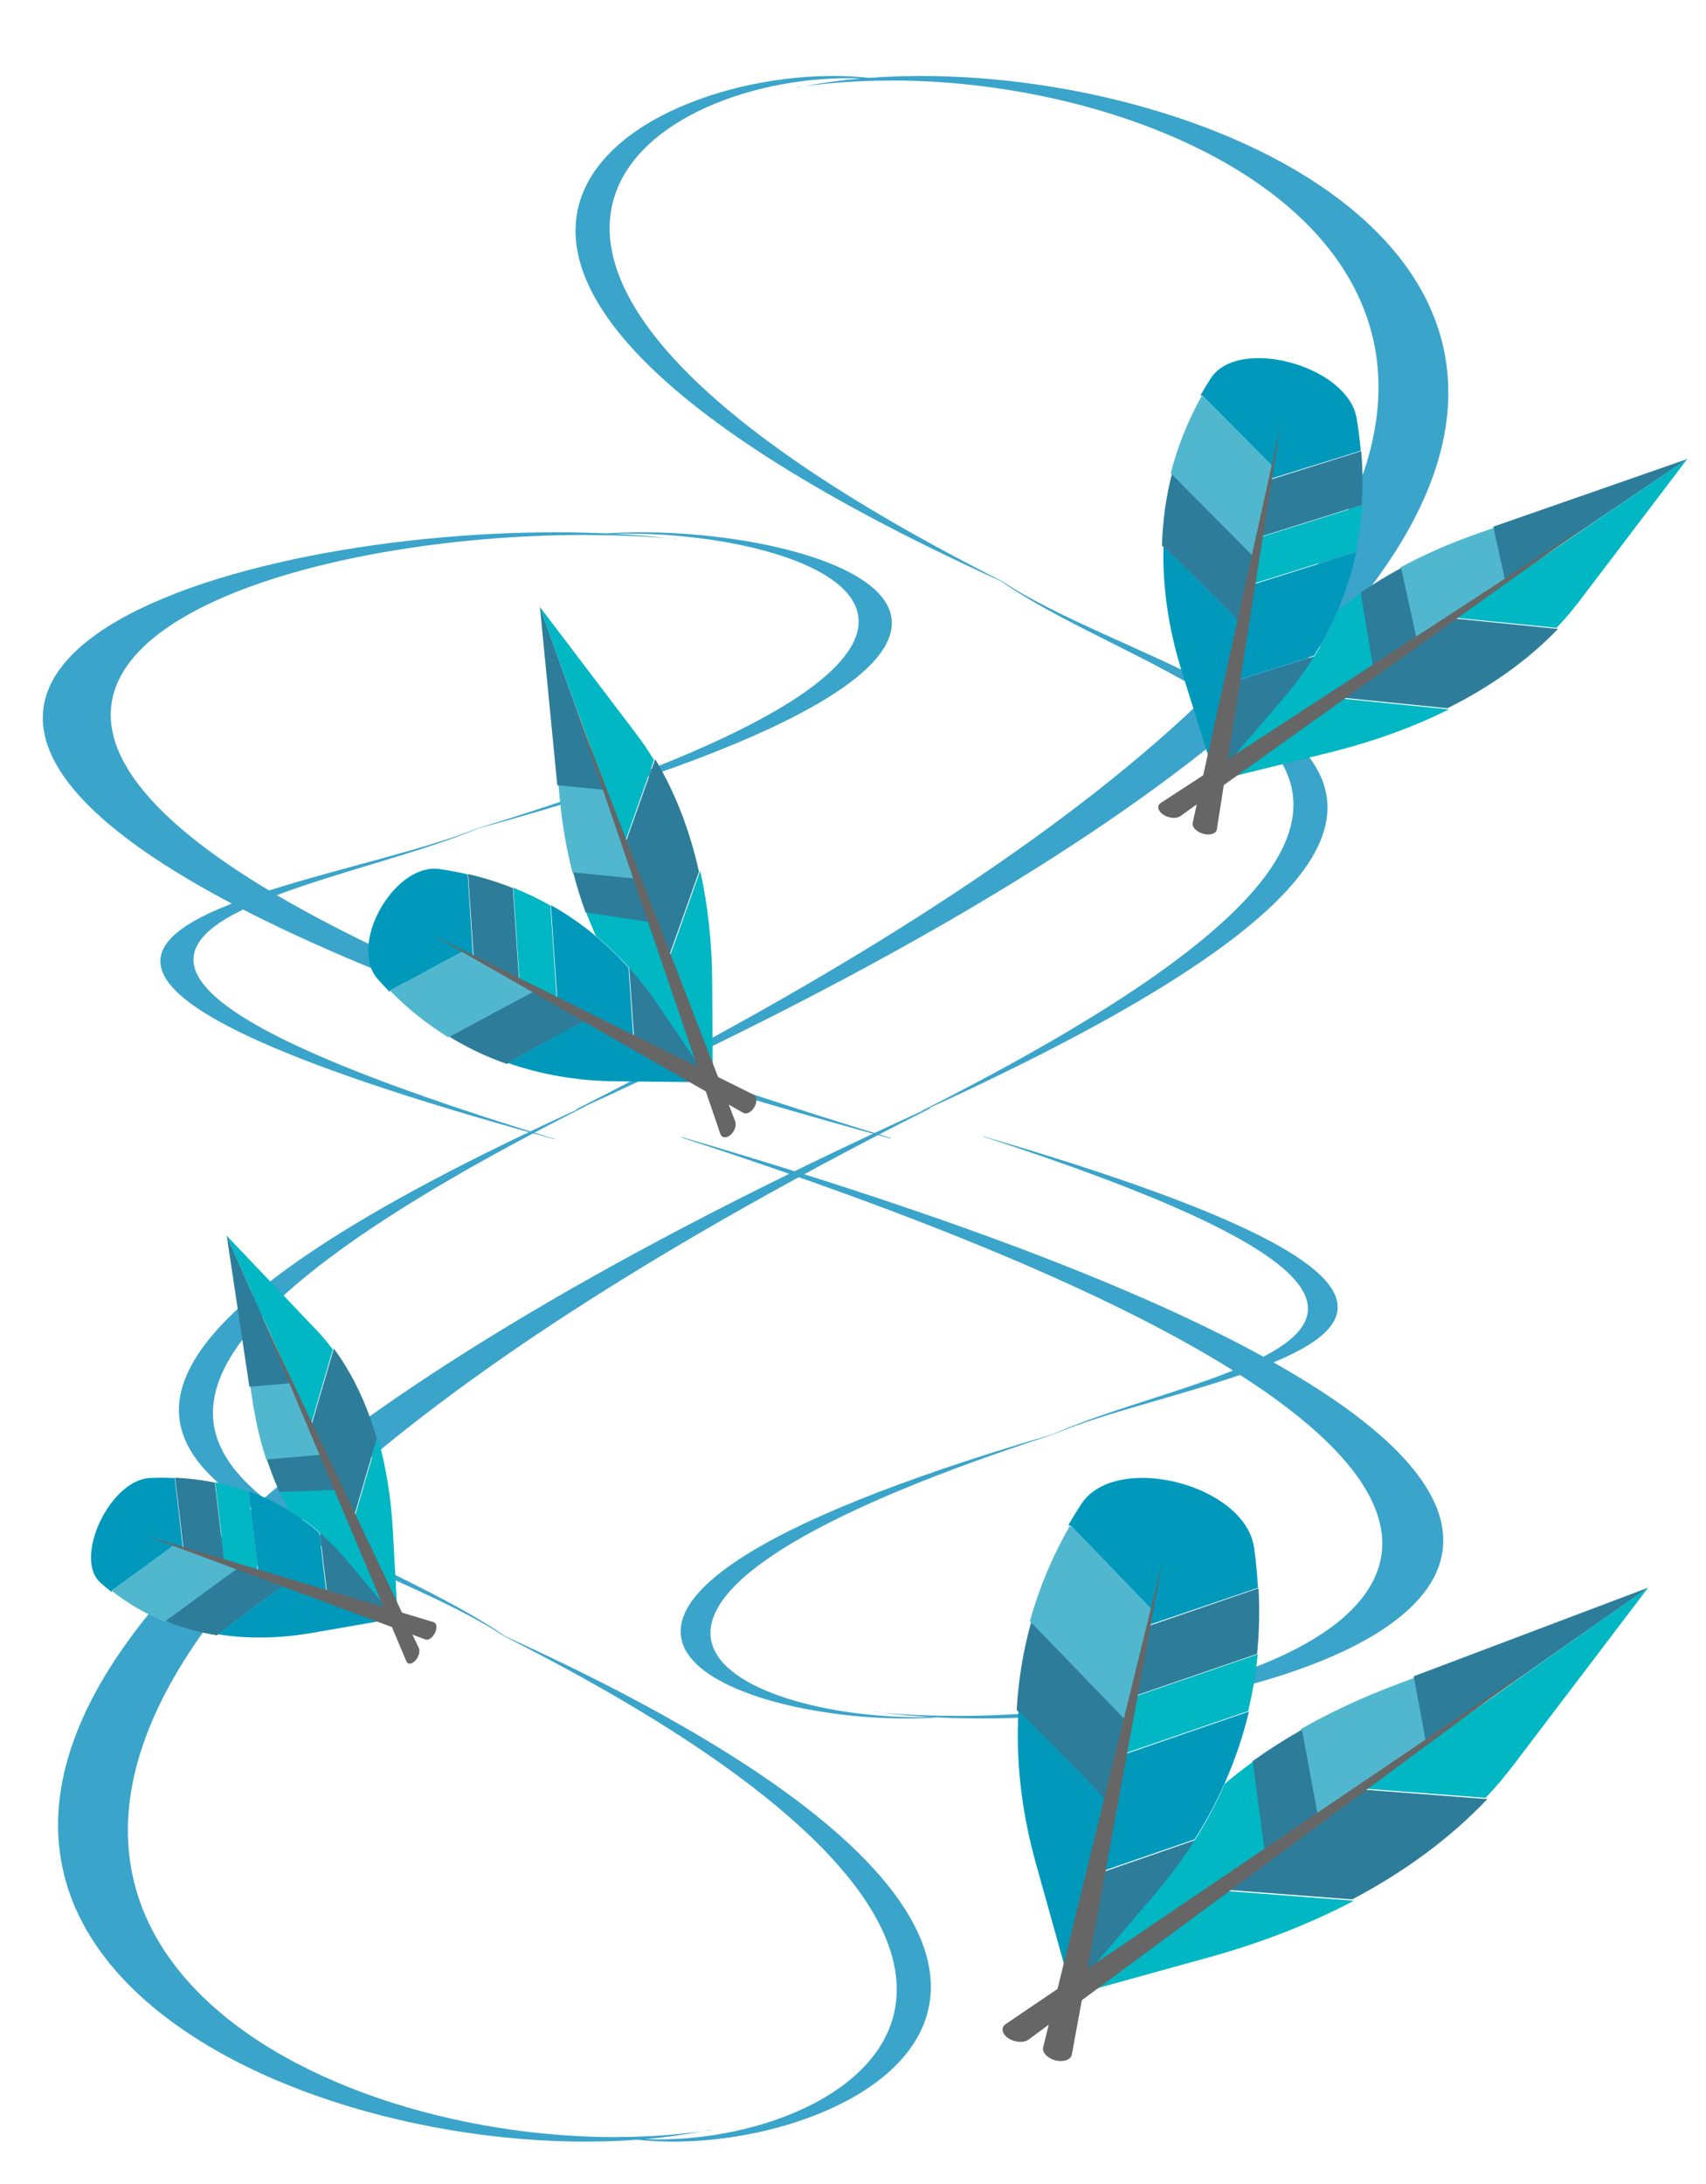 <svg width="1258" height="1610" viewBox="0 0 1258 1610" fill="none" xmlns="http://www.w3.org/2000/svg">
<g clip-path="url(#clip0)">
<path fill-rule="evenodd" clip-rule="evenodd" d="M724.464 837.824C989.26 923.92 993.81 968.054 931.622 1000.29C843.534 951.969 706.094 897.867 503.416 838.564L501.915 838.514C698.486 902.427 828.638 959.92 909.24 1010.45C867.945 1027.1 812.595 1041.07 776.171 1057.52C305.449 1195.26 554.333 1275.93 691.149 1266.23C911.204 1276.82 1249.71 1179.33 939.082 1004.48C1017.78 971.837 1029.42 926.836 725.214 837.824H724.464ZM914.402 1013.75C1168.25 1176.28 907.118 1265.88 702.786 1265.14C703.469 1265.06 704.175 1264.98 704.85 1264.9C703.942 1264.98 703.001 1265.02 702.082 1265.09C683.742 1265.01 665.918 1264.23 648.92 1262.68C660.701 1264.15 673.053 1265.26 685.847 1265.98C554.006 1269.34 360.115 1193.03 776.875 1057.52C811.729 1042.53 868.664 1029.37 914.402 1013.75ZM648.92 1262.68C647.596 1262.51 646.287 1262.36 644.979 1262.18H643.477C645.27 1262.37 647.107 1262.51 648.92 1262.68ZM704.85 1264.9C705.789 1264.81 706.739 1264.74 707.666 1264.65H706.962C706.272 1264.74 705.549 1264.81 704.85 1264.9Z" fill="#3BA4CA"/>
<path fill-rule="evenodd" clip-rule="evenodd" d="M409.878 839.998C115.088 750.221 110.022 704.2 179.254 670.582C277.32 720.973 430.329 777.387 655.964 839.227L657.635 839.278C438.799 772.632 293.904 712.681 204.171 659.994C250.144 642.632 311.764 628.059 352.314 610.906C876.356 467.283 599.28 383.156 446.966 393.277C201.984 382.23 -174.869 483.885 170.949 666.213C83.334 700.255 70.374 747.179 409.042 839.998H409.878ZM198.425 656.55C-84.183 487.068 206.534 393.635 434.011 394.408C433.251 394.49 432.465 394.577 431.713 394.665C432.725 394.578 433.772 394.536 434.795 394.459C455.212 394.548 475.056 395.355 493.979 396.978C480.863 395.439 467.112 394.288 452.869 393.534C599.644 390.033 815.498 469.607 351.53 610.906C312.728 626.539 249.344 640.26 198.425 656.55ZM493.979 396.978C495.452 397.15 496.91 397.309 498.366 397.492H500.038C498.043 397.301 495.997 397.151 493.979 396.978ZM431.713 394.665C430.668 394.754 429.611 394.823 428.579 394.922H429.362C430.131 394.825 430.935 394.755 431.713 394.665Z" fill="#3BA4CA"/>
<path fill-rule="evenodd" clip-rule="evenodd" d="M431.717 815.67C128.668 968.794 123.461 1047.29 194.633 1104.63C295.446 1018.68 452.74 922.459 684.697 816.985L686.415 816.897C461.448 930.569 312.494 1032.82 220.247 1122.69C267.508 1152.3 330.855 1177.15 372.54 1206.41C911.262 1451.38 626.424 1594.86 469.844 1577.6C217.999 1596.44 -169.411 1423.06 186.094 1112.08C96.025 1054.02 82.702 973.982 430.858 815.67H431.717ZM214.34 1128.56C-76.184 1417.63 222.676 1576.99 456.526 1575.67C455.744 1575.53 454.937 1575.38 454.164 1575.23C455.204 1575.38 456.28 1575.45 457.332 1575.58C478.321 1575.43 498.721 1574.06 518.174 1571.29C504.691 1573.91 490.554 1575.88 475.912 1577.16C626.799 1583.13 848.7 1447.41 371.734 1206.41C331.845 1179.75 266.686 1156.34 214.34 1128.56ZM518.174 1571.29C519.689 1570.99 521.187 1570.72 522.684 1570.41H524.403C522.352 1570.74 520.248 1570.99 518.174 1571.29ZM454.164 1575.23C453.09 1575.08 452.003 1574.96 450.942 1574.8H451.747C452.537 1574.96 453.364 1575.08 454.164 1575.23Z" fill="#3BA4CA"/>
<path fill-rule="evenodd" clip-rule="evenodd" d="M679.096 819.33C982.145 666.205 987.352 587.712 916.181 530.373C815.367 616.319 658.073 712.541 426.116 818.015L424.398 818.103C649.366 704.431 798.319 602.178 890.566 512.313C843.305 482.702 779.959 457.846 738.273 428.59C199.551 183.624 484.389 40.138 640.969 57.4C892.814 38.559 1280.22 211.941 924.719 522.921C1014.79 580.984 1028.11 661.018 679.955 819.33H679.096ZM896.473 506.44C1187 217.371 888.137 58.011 654.287 59.328C655.069 59.469 655.876 59.617 656.65 59.767C655.61 59.62 654.533 59.547 653.481 59.416C632.492 59.567 612.093 60.944 592.639 63.712C606.122 61.088 620.259 59.124 634.901 57.838C484.014 51.867 262.113 187.588 739.079 428.59C778.968 455.254 844.127 478.656 896.473 506.44ZM592.639 63.712C591.125 64.007 589.626 64.276 588.129 64.588H586.41C588.461 64.263 590.565 64.007 592.639 63.712ZM656.65 59.767C657.723 59.918 658.81 60.037 659.872 60.205H659.066C658.276 60.04 657.45 59.921 656.65 59.767Z" fill="#3BA4CA"/>
<path d="M127.174 1140.13L83.033 1172.38L82.206 1173.72C79.457 1171.57 76.764 1169.32 74.129 1166.98C73.185 1166.14 72.342 1165.21 71.597 1164.21C56.327 1143.61 82.574 1090.83 110.688 1089.7C116.864 1089.45 122.936 1089.48 128.917 1089.76L128.921 1089.76L135.003 1142.78L127.174 1140.13Z" fill="#0099BC"/>
<path d="M82.789 1173.19L83.616 1171.85L127.768 1139.6L135.601 1142.25L165.518 1152.4L175.897 1155.92L121.468 1195.67C107.64 1190.01 94.704 1182.5 82.789 1173.19Z" fill="#51B7CE"/>
<path d="M122.077 1195.16L176.469 1155.39L190.608 1160.18L212.234 1167.54C209.927 1167.54 170.391 1197.72 159.958 1205.72C146.722 1203.59 134.061 1200.07 122.077 1195.16Z" fill="#2D7D9A"/>
<path d="M165.438 1152.47L135.383 1142.4L129.165 1089.5C139.231 1089.96 149.009 1091.17 158.454 1093.12L165.438 1152.47Z" fill="#2D7D9A"/>
<path d="M160.716 1204.96C171.161 1196.97 210.745 1166.81 213.057 1166.81C213.067 1166.81 213.078 1166.8 213.082 1166.81L241.45 1176.41L291.292 1193.28L230.687 1203.82C206.058 1208.12 182.601 1208.45 160.716 1204.96Z" fill="#0099BC"/>
<path d="M176.104 1155.7L165.673 1152.2L158.679 1092.86C167.118 1094.58 175.291 1096.89 183.176 1099.78L190.328 1160.45L176.104 1155.7Z" fill="#00B7C3"/>
<path d="M212.471 1167.35C212.467 1167.34 212.456 1167.35 212.446 1167.35L190.661 1160.08L183.467 1099.45C193.959 1103.25 203.956 1108.07 213.395 1113.88C221.125 1118.63 228.483 1124.04 235.443 1130.1L235.447 1130.11L240.987 1176.85L212.471 1167.35Z" fill="#0099BC"/>
<path d="M291.68 1192.93L241.416 1176.38L235.797 1129.7C242.963 1135.88 249.712 1142.75 256.007 1150.28L286.253 1186.44L286.265 1186.45L291.68 1192.93Z" fill="#2D7D9A"/>
<path d="M213.445 1113.74L213.452 1113.73C210.929 1109.23 208.547 1104.55 206.319 1099.72L251.536 1097.96L261.124 1119.51L293.374 1192.02L293.371 1192.03L286.12 1186.56L286.107 1186.54L255.83 1150.42C249.529 1142.89 242.773 1136.03 235.6 1129.86L235.596 1129.85C228.602 1123.83 221.209 1118.45 213.445 1113.74Z" fill="#00B7C3"/>
<path d="M251.039 1098.44L206.055 1099.99C202.648 1092.47 199.598 1084.57 196.908 1076.31L197.65 1075.6L239.495 1072.06L251.039 1098.44Z" fill="#2D7D9A"/>
<path d="M196.517 1076.67C191.878 1062.47 188.322 1047.19 185.909 1030.93L184.557 1021.84L215.774 1019.18L229.518 1050.49L239.14 1072.4L197.26 1075.96L196.517 1076.67Z" fill="#51B7CE"/>
<path d="M289.714 1128.86L293.182 1192.12L261.271 1119.31L278.591 1059.96C284.608 1080.93 288.356 1104.01 289.714 1128.86Z" fill="#00B7C3"/>
<path d="M215.155 1019.75L183.887 1022.45L167.182 911.028L167.198 911.049L215.155 1019.75Z" fill="#2D7D9A"/>
<path d="M260.524 1120.01L251.035 1098.36L239.48 1071.99L229.868 1050.07L246.155 994.268C259.893 1012.83 270.537 1035.18 277.839 1060.66L277.843 1060.66L260.524 1120.01Z" fill="#2D7D9A"/>
<path d="M215.325 1019.55L167.14 911.059L233.205 980.5C237.518 985.02 241.585 989.851 245.414 994.984L245.418 994.989L229.184 1050.75L215.325 1019.55Z" fill="#00B7C3"/>
<path d="M299.651 1224.89L191.317 967.419L308.848 1215.11C309.96 1217.45 308.816 1221.57 306.295 1224.31C303.773 1227.05 300.828 1227.38 299.717 1225.03C299.697 1224.99 299.67 1224.93 299.651 1224.89Z" fill="#666666"/>
<path d="M313.765 1208.8L107.925 1132.37L319.811 1196C322.027 1196.66 322.503 1200.08 320.874 1203.63C319.246 1207.17 316.13 1209.51 313.915 1208.85C313.869 1208.83 313.809 1208.81 313.765 1208.8Z" fill="#666666"/>
<path d="M847.899 1185.28L790.046 1125.34L787.802 1124.48C790.757 1119.3 793.873 1114.19 797.149 1109.14C798.324 1107.33 799.657 1105.65 801.123 1104.1C831.17 1072.4 918.56 1096.42 924.793 1141.3C926.167 1151.16 927.092 1160.95 927.596 1170.67L927.589 1170.68L844.957 1198.8L847.899 1185.28Z" fill="#0099BC"/>
<path d="M788.739 1125.23L790.983 1126.1L848.831 1186.05L845.89 1199.58L834.643 1251.26L830.73 1269.19L759.419 1195.29C766.161 1171.06 775.945 1147.63 788.739 1125.23Z" fill="#51B7CE"/>
<path d="M760.333 1196.09L831.666 1269.93L826.35 1294.35L818.181 1331.72C817.815 1328 763.958 1274.77 749.693 1260.74C750.938 1238.69 754.488 1217.08 760.333 1196.09Z" fill="#2D7D9A"/>
<path d="M834.519 1251.16L845.629 1199.28L928.036 1170.99C928.915 1187.35 928.564 1203.51 926.989 1219.4L834.519 1251.16Z" fill="#2D7D9A"/>
<path d="M750.998 1261.7C765.257 1275.75 819.092 1329.07 819.458 1332.79C819.465 1332.81 819.472 1332.83 819.464 1332.83L808.827 1381.83L790.128 1467.93L763.894 1373.98C753.223 1335.8 748.968 1298.14 750.998 1261.7Z" fill="#0099BC"/>
<path d="M831.118 1269.45L834.979 1251.44L927.432 1219.67C926.058 1233.85 923.709 1247.81 920.4 1261.51L825.878 1294L831.118 1269.45Z" fill="#00B7C3"/>
<path d="M818.514 1332.04C818.522 1332.03 818.515 1332.01 818.509 1332L826.522 1294.4L920.975 1261.86C916.634 1280.08 910.624 1297.84 902.957 1315.05C896.707 1329.13 889.332 1342.85 880.887 1356.16L880.88 1356.16L808.053 1381.24L818.514 1332.04Z" fill="#0099BC"/>
<path d="M790.751 1468.43L808.869 1381.77L881.571 1356.59C872.963 1370.26 863.213 1383.5 852.336 1396.24L800.122 1457.44L800.099 1457.47L790.751 1468.43Z" fill="#2D7D9A"/>
<path d="M903.195 1315.08L903.21 1315.08C909.909 1309.47 916.904 1304.01 924.172 1298.75L934.124 1370.96L901.652 1393.85L792.455 1470.84L792.433 1470.84L799.911 1457.27L799.934 1457.25L852.093 1396C862.958 1383.26 872.697 1370.01 881.293 1356.32L881.3 1356.32C889.687 1342.97 897.004 1329.21 903.195 1315.08Z" fill="#00B7C3"/>
<path d="M933.28 1370.33L923.707 1298.42C935.014 1290.34 946.982 1282.7 959.58 1275.51L960.823 1276.46L973.039 1342.62L933.28 1370.33Z" fill="#2D7D9A"/>
<path d="M958.952 1275.01C980.606 1262.63 1004.14 1251.62 1029.39 1242.12L1043.52 1236.8L1052.65 1286.15L1005.47 1319.1L972.454 1342.16L960.196 1275.96L958.952 1275.01Z" fill="#51B7CE"/>
<path d="M891.452 1443.12L792.257 1470.57L901.998 1394.02L998.326 1401.39C966.206 1418.33 930.412 1432.34 891.452 1443.12Z" fill="#00B7C3"/>
<path d="M1051.65 1285.35L1042.45 1235.93L1215.47 1170.52L1215.44 1170.55L1051.65 1285.35Z" fill="#2D7D9A"/>
<path d="M900.774 1393.05L933.405 1370.29L973.148 1342.57L1006.18 1319.52L1096.75 1326.46C1069.67 1354.99 1036.12 1379.86 997.106 1400.42L997.099 1400.43L900.774 1393.05Z" fill="#2D7D9A"/>
<path d="M1052 1285.55L1215.41 1170.46L1116.41 1300.84C1109.96 1309.35 1102.99 1317.57 1095.51 1325.51L1095.5 1325.52L1005.01 1318.65L1052 1285.55Z" fill="#00B7C3"/>
<path d="M741.629 1492.31L1130.38 1228.87L758.506 1503.74C754.99 1506.34 748.312 1505.92 743.59 1502.81C738.867 1499.69 737.889 1495.06 741.404 1492.46C741.469 1492.42 741.562 1492.35 741.629 1492.31Z" fill="#666666"/>
<path d="M769.237 1509.47L857.083 1151.6L790.371 1514.79C789.674 1518.59 784.365 1520.53 778.514 1519.14C772.663 1517.74 768.484 1513.53 769.182 1509.73C769.195 1509.65 769.218 1509.55 769.237 1509.47Z" fill="#666666"/>
<path d="M340.143 702.178L288.295 729.911L287.282 731.275C284.282 728.223 281.351 725.073 278.49 721.824C277.465 720.659 276.56 719.412 275.769 718.1C259.577 691.212 292.254 636.105 324.211 640.753C331.231 641.77 338.118 643.08 344.887 644.668L344.892 644.675L348.879 706.881L340.143 702.178Z" fill="#0099BC"/>
<path d="M287.973 730.783L288.986 729.418L340.846 701.693L349.587 706.396L382.97 724.371L394.551 730.615L330.619 764.793C315.242 755.36 300.979 744.001 287.973 730.783Z" fill="#51B7CE"/>
<path d="M331.338 764.326L395.229 730.12L411.006 738.616L435.137 751.638C432.519 751.15 386.009 777.476 373.734 784.462C358.834 779.228 344.664 772.503 331.338 764.326Z" fill="#2D7D9A"/>
<path d="M382.875 724.436L349.332 706.515L345.182 644.429C356.578 647.079 367.604 650.53 378.212 654.765L382.875 724.436Z" fill="#2D7D9A"/>
<path d="M374.634 783.759C386.923 776.781 433.487 750.488 436.11 750.976C436.122 750.975 436.134 750.973 436.138 750.98L467.793 768.004L523.412 797.923L454.078 797.231C425.901 796.958 399.27 792.391 374.634 783.759Z" fill="#0099BC"/>
<path d="M394.798 730.4L383.156 724.177L378.481 654.515C387.961 658.275 397.106 662.659 405.893 667.647L410.674 738.869L394.798 730.4Z" fill="#00B7C3"/>
<path d="M435.415 751.473C435.411 751.466 435.399 751.467 435.387 751.469L411.072 738.508L406.242 667.324C417.935 673.917 429.012 681.564 439.401 690.237C447.909 697.318 455.96 705.098 463.524 713.527L463.528 713.534L467.244 768.417L435.415 751.473Z" fill="#0099BC"/>
<path d="M523.871 797.596L467.757 767.963L463.946 713.144C471.737 721.759 479.016 731.071 485.744 741.055L518.071 788.992L518.084 789.014L523.871 797.596Z" fill="#2D7D9A"/>
<path d="M439.462 690.084L439.47 690.075C436.855 684.369 434.41 678.492 432.147 672.467L483.543 679.994L493.237 706.791L525.843 796.908L525.84 796.924L517.913 789.104L517.9 789.083L485.534 741.177C478.798 731.199 471.51 721.894 463.712 713.286L463.707 713.279C456.103 704.881 448.012 697.133 439.462 690.084Z" fill="#00B7C3"/>
<path d="M482.956 680.443L431.837 672.716C428.384 663.362 425.359 653.643 422.761 643.583L423.642 642.92L471.308 647.695L482.956 680.443Z" fill="#2D7D9A"/>
<path d="M422.298 643.913C417.815 626.617 414.62 608.303 412.775 589.114L411.742 578.378L447.302 581.924L461.174 620.799L470.886 648.005L423.179 643.249L422.298 643.913Z" fill="#51B7CE"/>
<path d="M525.161 723.568L525.62 796.99L493.417 706.584L516.327 642.047C522 667.421 524.984 694.73 525.161 723.568Z" fill="#00B7C3"/>
<path d="M446.569 582.448L410.948 578.939L398.117 447.389L398.134 447.417L446.569 582.448Z" fill="#2D7D9A"/>
<path d="M492.529 707.232L482.953 680.35L471.293 647.61L461.593 620.396L483.136 559.715C497.702 583.944 508.549 611.871 515.434 642.689L515.438 642.696L492.529 707.232Z" fill="#2D7D9A"/>
<path d="M446.772 582.251L398.067 447.416L469.201 541.161C473.846 547.266 478.196 553.676 482.257 560.382L482.261 560.389L460.781 621.028L446.772 582.251Z" fill="#00B7C3"/>
<path d="M531.16 836.001L422.409 517.272L542.131 826.707C543.263 829.633 541.739 834.126 538.728 836.743C535.717 839.361 532.358 839.111 531.226 836.186C531.206 836.133 531.178 836.055 531.16 836.001Z" fill="#666666"/>
<path d="M548.056 820.494L318.733 689.194L555.618 807.069C558.094 808.301 558.447 812.325 556.404 816.057C554.362 819.788 550.699 821.815 548.223 820.583C548.172 820.558 548.104 820.522 548.056 820.494Z" fill="#666666"/>
<path d="M937.097 342.588L887.18 292.205L885.28 291.444C887.622 287.269 890.1 283.145 892.713 279.073C893.651 277.614 894.723 276.266 895.911 275.029C920.248 249.683 993.97 271.262 1000.32 308.194C1001.72 316.306 1002.74 324.349 1003.41 332.336L1003.4 332.342L934.977 353.613L937.097 342.588Z" fill="#0099BC"/>
<path d="M886.084 292.082L887.983 292.844L937.897 343.243L935.778 354.272L927.674 396.399L924.854 411.017L863.323 348.886C868.352 329.169 875.946 310.175 886.084 292.082Z" fill="#51B7CE"/>
<path d="M864.109 349.563L925.656 411.64L921.825 431.55L915.935 462.009C915.535 458.955 869.13 414.15 856.84 402.336C857.325 384.287 859.749 366.65 864.109 349.563Z" fill="#2D7D9A"/>
<path d="M927.568 396.311L935.553 354.019L1003.78 332.6C1004.93 346.038 1005.05 359.28 1004.13 372.268L927.568 396.311Z" fill="#2D7D9A"/>
<path d="M857.956 403.151C870.242 414.984 916.63 459.857 917.03 462.917C917.036 462.93 917.042 462.943 917.036 462.95L909.375 502.891L895.906 573.071L871.583 495.482C861.69 463.952 857.179 432.988 857.956 403.151Z" fill="#0099BC"/>
<path d="M925.185 411.234L927.96 396.555L1004.51 372.501C1003.72 384.1 1002.1 395.495 999.682 406.653L921.421 431.247L925.185 411.234Z" fill="#00B7C3"/>
<path d="M916.222 462.276C916.228 462.269 916.222 462.256 916.216 462.242L921.971 431.594L1000.17 406.955C997.001 421.792 992.422 436.225 986.442 450.168C981.568 461.581 975.745 472.672 969.016 483.395L969.01 483.401L908.713 502.389L916.222 462.276Z" fill="#0099BC"/>
<path d="M896.44 573.495L909.408 502.839L969.598 483.763C962.743 494.789 954.919 505.434 946.141 515.644L904.003 564.694L903.984 564.714L896.44 573.495Z" fill="#2D7D9A"/>
<path d="M986.641 450.198L986.654 450.205C992.117 445.742 997.832 441.424 1003.78 437.269L1013.93 496.679L987.341 514.746L897.926 575.511L897.908 575.511L903.821 564.547L903.84 564.527L945.932 515.444C954.7 505.227 962.513 494.575 969.359 483.542L969.365 483.535C976.045 472.776 981.818 461.648 986.641 450.198Z" fill="#00B7C3"/>
<path d="M1013.21 496.143L1003.38 436.987C1012.64 430.603 1022.46 424.598 1032.82 418.978L1033.88 419.782L1045.77 474.285L1013.21 496.143Z" fill="#2D7D9A"/>
<path d="M1032.28 418.55C1050.08 408.868 1069.5 400.35 1090.38 393.103L1102.06 389.046L1110.95 429.704L1072.31 455.701L1045.27 473.899L1033.34 419.354L1032.28 418.55Z" fill="#51B7CE"/>
<path d="M980.052 554.919L897.754 575.283L987.635 514.89L1068.41 523.016C1041.97 536.21 1012.38 546.925 980.052 554.919Z" fill="#00B7C3"/>
<path d="M1110.1 429.026L1101.15 388.311L1244.25 338.419L1244.23 338.445L1110.1 429.026Z" fill="#2D7D9A"/>
<path d="M986.586 514.076L1013.31 496.117L1045.86 474.248L1072.92 456.061L1148.87 463.703C1126.93 486.514 1099.49 506.175 1067.37 522.194L1067.36 522.2L986.586 514.076Z" fill="#2D7D9A"/>
<path d="M1110.39 429.199L1244.2 338.371L1164.67 443.129C1159.49 449.965 1153.86 456.554 1147.8 462.901L1147.8 462.908L1071.91 455.323L1110.39 429.199Z" fill="#00B7C3"/>
<path d="M855.945 592.015L1174.54 384.425L870.354 601.75C867.478 603.805 861.88 603.319 857.85 600.665C853.82 598.011 852.885 594.194 855.761 592.139C855.813 592.103 855.89 592.05 855.945 592.015Z" fill="#666666"/>
<path d="M879.477 606.685L943.93 315.176L897.293 611.497C896.806 614.595 892.413 616.076 887.483 614.805C882.553 613.534 878.95 609.993 879.438 606.896C879.447 606.832 879.463 606.746 879.477 606.685Z" fill="#666666"/>
</g>
<defs>
<clipPath id="clip0">
<rect width="1258" height="1610" fill="white"/>
</clipPath>
</defs>
</svg>
